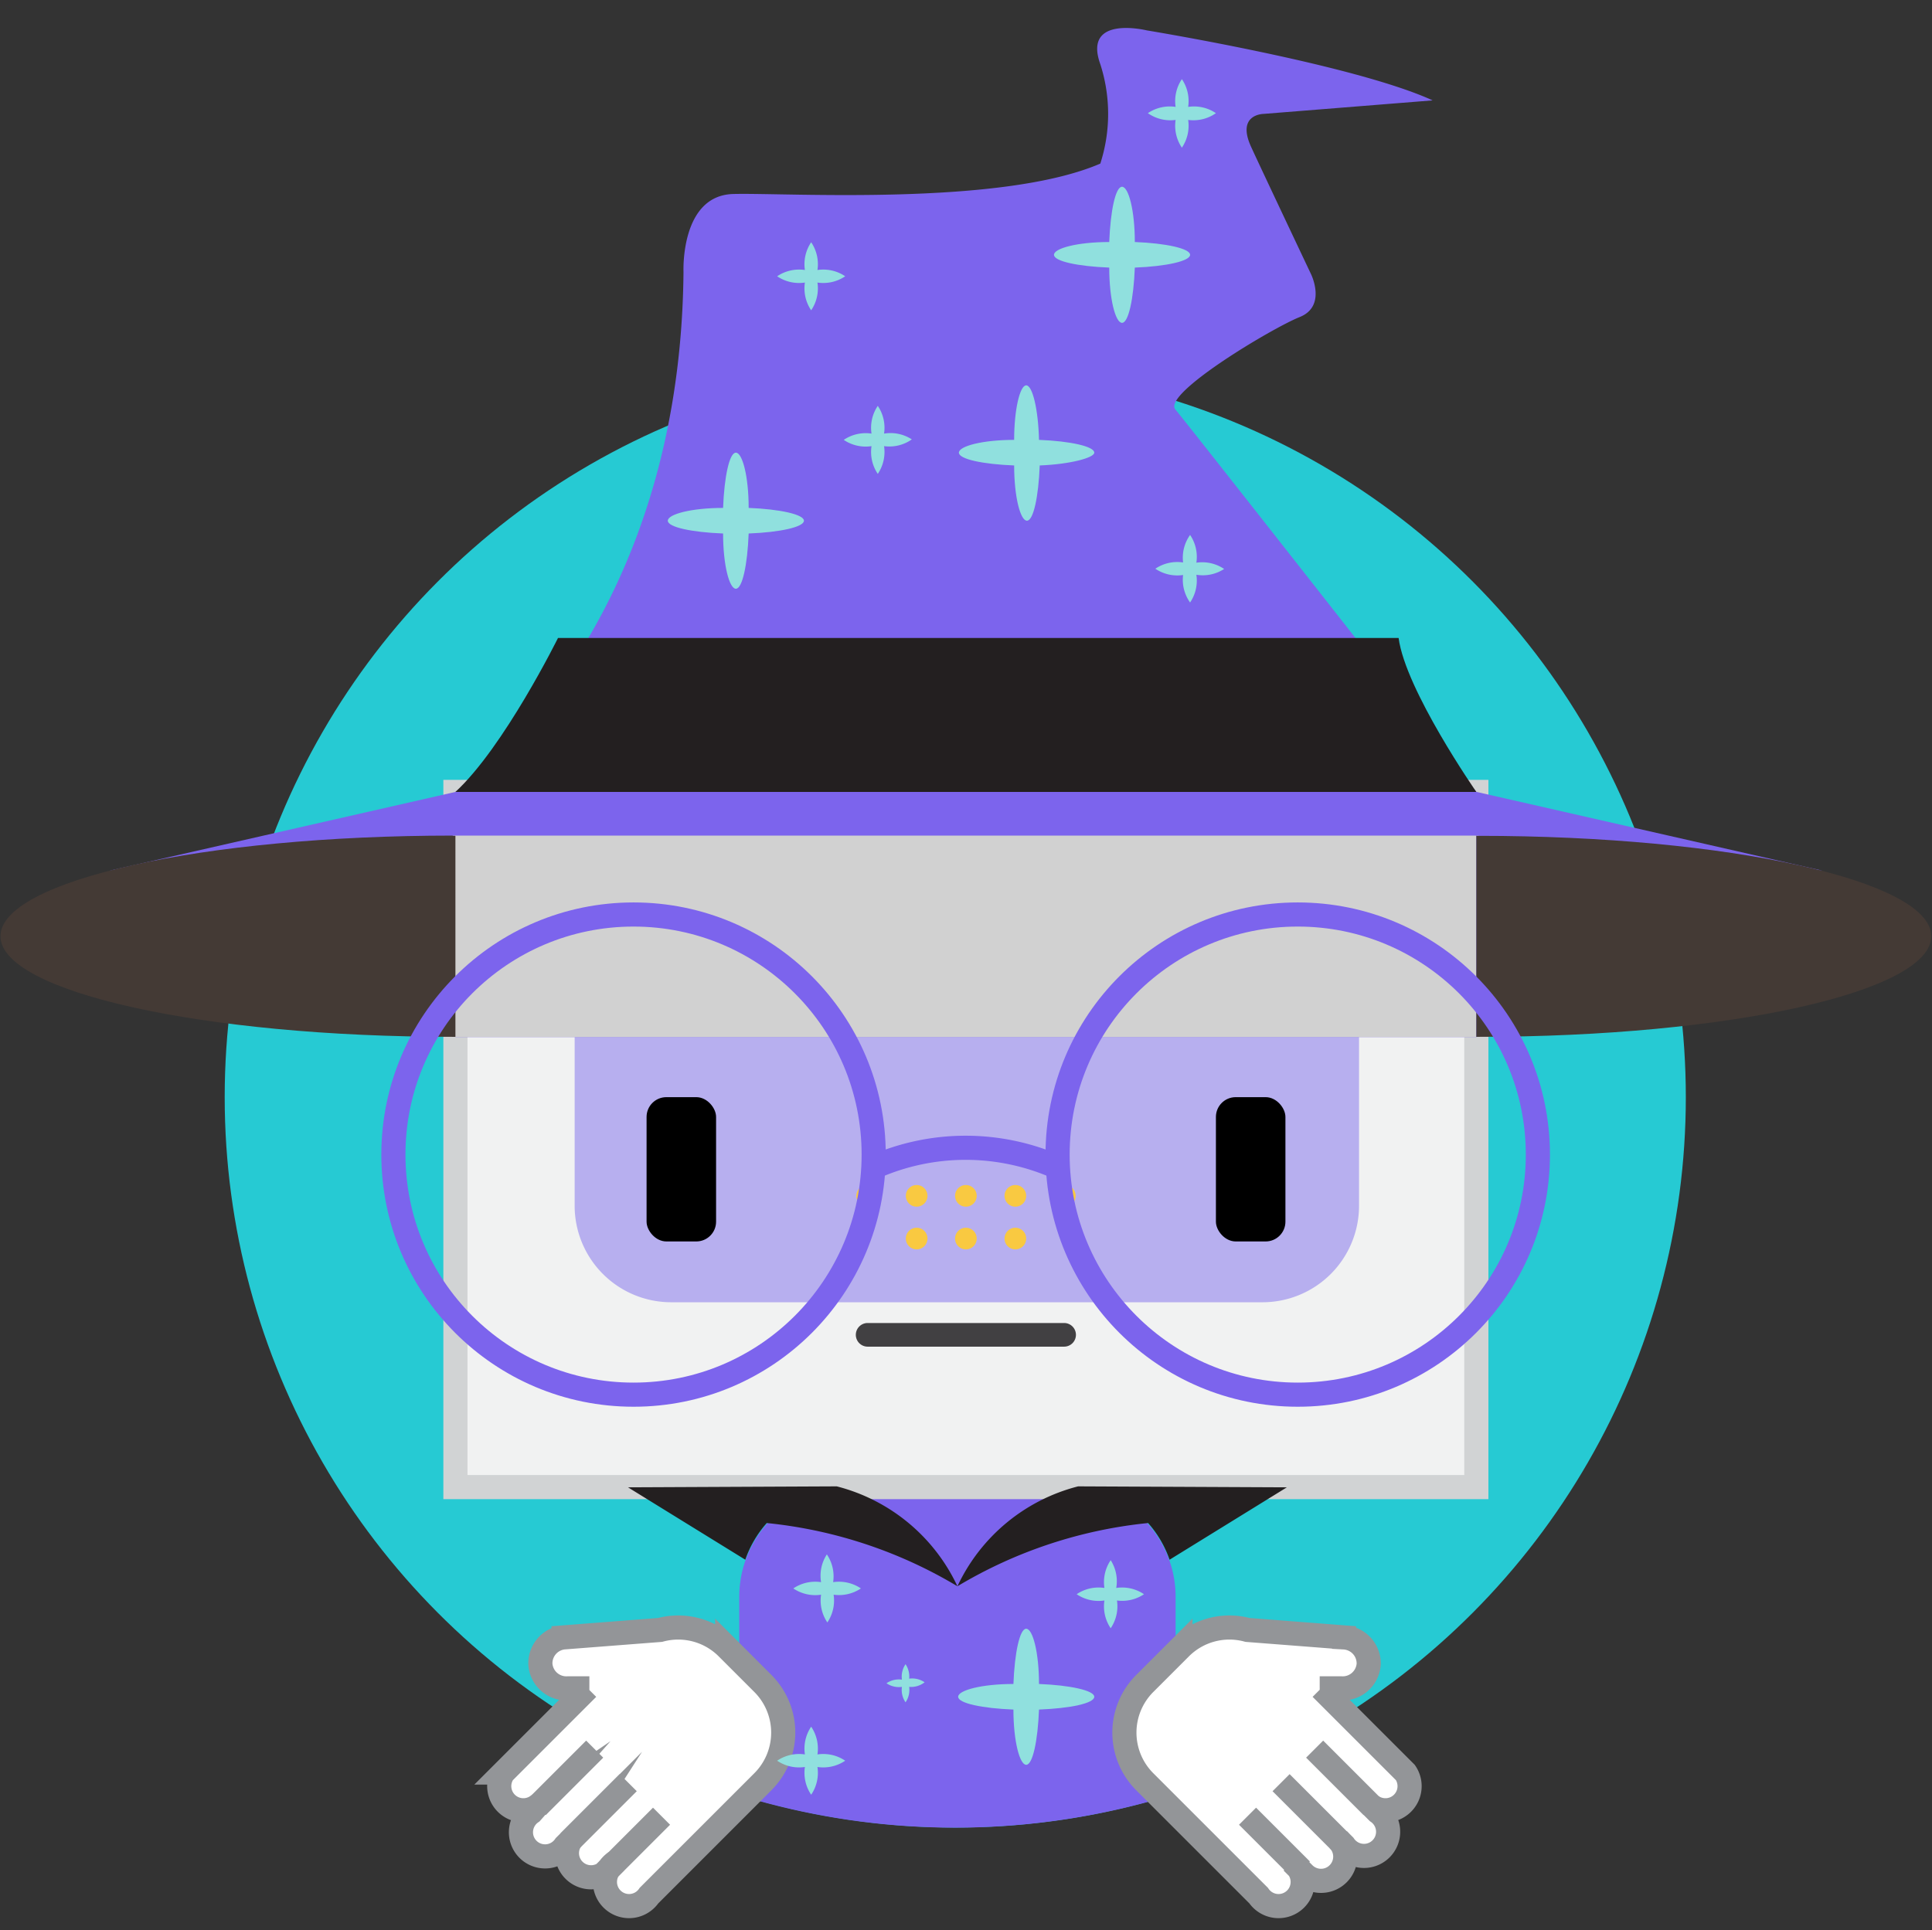 <svg id="레이어_1" data-name="레이어 1" xmlns="http://www.w3.org/2000/svg" viewBox="0 0 80.05 80"><rect x="0" y="0" width="80.05" height="80" fill="#333333" stroke="none"/><defs><style>.cls-1,.cls-12{fill:#fff;}.cls-1{opacity:0;}.cls-2{fill:#26cad3;}.cls-3{fill:#7c64ed;}.cls-4{fill:#f1f2f2;stroke:#d1d3d4;}.cls-12,.cls-13,.cls-4{stroke-miterlimit:10;}.cls-5{fill:#b7afef;}.cls-6{fill:#d1d1d1;}.cls-7{fill:#f9c941;}.cls-8{fill:#414042;}.cls-9{fill:#443a35;}.cls-10{fill:#231f20;}.cls-11{fill:#90e0de;}.cls-12{stroke:#939598;}.cls-13{fill:none;stroke:#7c64ed;}</style></defs><title>wizardImage</title><rect class="cls-1" x="0.02" width="80" height="80"/><circle class="cls-2" cx="39.58" cy="45.47" r="30.27"/><path class="cls-3" d="M44.13,61.64H35.18a4.57,4.57,0,0,0-4.57,4.57v8.22a30.42,30.42,0,0,0,18.08-.06V66.21A4.57,4.57,0,0,0,44.13,61.64Z" transform="translate(0.02 -0.03)"/><rect class="cls-4" x="18.87" y="32.82" width="42.3" height="28.81"/><path class="cls-5" d="M23.79,50a4,4,0,0,0,4,4h24.5a4,4,0,0,0,4-4V43H23.79v7Z" transform="translate(0.02 -0.03)"/><polygon class="cls-3" points="61.18 32.82 18.87 32.82 4.55 36.08 18.87 34.63 18.87 42.98 61.18 42.98 61.18 34.63 75.5 36.08 61.18 32.82"/><rect class="cls-6" x="18.86" y="34.63" width="42.3" height="8.35"/><rect x="26.79" y="45.47" width="2.88" height="5.98" rx="0.82" ry="0.82"/><rect x="50.38" y="45.47" width="2.88" height="5.98" rx="0.82" ry="0.82"/><circle class="cls-7" cx="35.93" cy="49.56" r="0.45"/><circle class="cls-7" cx="37.98" cy="49.56" r="0.45"/><circle class="cls-7" cx="40.02" cy="49.56" r="0.45"/><circle class="cls-7" cx="42.07" cy="49.56" r="0.45"/><circle class="cls-7" cx="44.12" cy="49.56" r="0.45"/><circle class="cls-7" cx="37.98" cy="51.33" r="0.45"/><circle class="cls-7" cx="40.02" cy="51.33" r="0.45"/><circle class="cls-7" cx="42.07" cy="51.33" r="0.45"/><path class="cls-8" d="M44.07,54.86H35.93a0.49,0.49,0,0,0-.49.49h0a0.49,0.49,0,0,0,.49.49h8.14a0.49,0.49,0,0,0,.49-0.49h0A0.49,0.49,0,0,0,44.07,54.86Z" transform="translate(0.02 -0.03)"/><path class="cls-9" d="M18.74,34.66C8.38,34.66,0,36.53,0,38.83S8.38,43,18.74,43h0.11V34.67H18.74Z" transform="translate(0.02 -0.03)"/><path class="cls-9" d="M61.26,43C71.62,43,80,41.13,80,38.83s-8.4-4.16-18.76-4.16H61.15V43h0.11Z" transform="translate(0.02 -0.03)"/><path class="cls-3" d="M18.85,32.85s9.31-6.29,9.45-21.55c0,0-.14-3.17,2.06-3.23S41.44,8.59,45.57,6.81a6.71,6.71,0,0,0,0-4.12c-0.74-2.06,1.93-1.4,1.93-1.4s8.56,1.4,11.84,2.9l-7,.56s-1.15,0-.52,1.37c0.35,0.77,2.48,5.27,2.48,5.27s0.66,1.33-.47,1.78S48.13,16.35,48.68,17,61.15,32.85,61.15,32.85H18.85Z" transform="translate(0.02 -0.03)"/><path class="cls-10" d="M23.1,26.47S20.86,31,18.85,32.85h42.3s-2.94-4.23-3.22-6.38H23.1Z" transform="translate(0.02 -0.03)"/><path class="cls-11" d="M33.29,21.61c0-.26-1-0.48-2.29-0.53,0-1.31-.26-2.29-0.53-2.29s-0.48,1-.53,2.29c-1.31,0-2.29.26-2.29,0.53s1,0.48,2.29.53c0,1.31.26,2.29,0.53,2.29s0.48-1,.53-2.29C32.31,22.09,33.29,21.87,33.29,21.61Z" transform="translate(0.02 -0.03)"/><path class="cls-11" d="M49.29,10.59c0-.26-1-0.48-2.29-0.53,0-1.31-.26-2.29-0.53-2.29s-0.48,1-.53,2.29c-1.31,0-2.29.26-2.29,0.53s1,0.48,2.29.53c0,1.31.26,2.29,0.53,2.29s0.48-1,.53-2.29C48.3,11.07,49.29,10.85,49.29,10.59Z" transform="translate(0.02 -0.03)"/><path class="cls-11" d="M45.32,18.79c0-.26-1-0.48-2.29-0.53C43,17,42.76,16,42.5,16S42,17,42,18.26c-1.31,0-2.29.26-2.29,0.53s1,0.48,2.29.53c0,1.31.26,2.29,0.53,2.29s0.48-1,.53-2.29C44.33,19.27,45.32,19,45.32,18.79Z" transform="translate(0.02 -0.03)"/><path class="cls-11" d="M35,11.48a1.62,1.62,0,0,0-1.15-.26,1.62,1.62,0,0,0-.26-1.15,1.62,1.62,0,0,0-.26,1.15,1.62,1.62,0,0,0-1.15.26,1.62,1.62,0,0,0,1.15.26,1.62,1.62,0,0,0,.26,1.15,1.62,1.62,0,0,0,.26-1.15A1.62,1.62,0,0,0,35,11.48Z" transform="translate(0.02 -0.03)"/><path class="cls-11" d="M37.76,18.24A1.62,1.62,0,0,0,36.61,18a1.62,1.62,0,0,0-.26-1.15A1.62,1.62,0,0,0,36.09,18a1.62,1.62,0,0,0-1.15.26,1.62,1.62,0,0,0,1.15.26,1.62,1.62,0,0,0,.26,1.15,1.62,1.62,0,0,0,.26-1.15A1.62,1.62,0,0,0,37.76,18.24Z" transform="translate(0.02 -0.03)"/><path class="cls-11" d="M50.36,4.72a1.62,1.62,0,0,0-1.15-.26,1.62,1.62,0,0,0-.26-1.15,1.62,1.62,0,0,0-.26,1.15,1.62,1.62,0,0,0-1.15.26A1.62,1.62,0,0,0,48.69,5a1.62,1.62,0,0,0,.26,1.15A1.62,1.62,0,0,0,49.21,5,1.62,1.62,0,0,0,50.36,4.72Z" transform="translate(0.02 -0.03)"/><path class="cls-11" d="M50.7,23.61a1.62,1.62,0,0,0-1.15-.26,1.62,1.62,0,0,0-.26-1.15A1.62,1.62,0,0,0,49,23.34a1.62,1.62,0,0,0-1.15.26,1.62,1.62,0,0,0,1.15.26A1.62,1.62,0,0,0,49.29,25a1.62,1.62,0,0,0,.26-1.15A1.62,1.62,0,0,0,50.7,23.61Z" transform="translate(0.02 -0.03)"/><path class="cls-12" d="M56.69,69a1.08,1.08,0,0,1-1.16,1L54.66,70,54.72,70l3.49,3.49a1,1,0,0,1-1.39,1.39l0.24,0.24a1,1,0,1,1-1.39,1.39l-0.24-.24A1,1,0,0,1,54,77.68l-0.48-.48a1,1,0,1,1-1.39,1.39l-3-3-0.94-.94-0.78-.78a2.88,2.88,0,0,1,0-4.07l1.48-1.48a2.87,2.87,0,0,1,2.78-.74l4,0.31A1.08,1.08,0,0,1,56.69,69Z" transform="translate(0.02 -0.03)"/><line class="cls-12" x1="56.85" y1="74.87" x2="54.47" y2="72.49"/><line class="cls-12" x1="55.53" y1="76.33" x2="53.08" y2="73.88"/><line class="cls-12" x1="53.92" y1="77.5" x2="51.69" y2="75.27"/><path class="cls-12" d="M22.37,69a1.08,1.08,0,0,0,1.16,1L24.4,70,24.33,70l-3.49,3.49a1,1,0,0,0,1.39,1.39L22,75.14a1,1,0,1,0,1.39,1.39l0.24-.24A1,1,0,0,0,25,77.68l0.48-.48a1,1,0,1,0,1.39,1.39l3-3,0.94-.94,0.78-.78a2.88,2.88,0,0,0,0-4.07l-1.48-1.48a2.87,2.87,0,0,0-2.78-.74l-4,.31A1.08,1.08,0,0,0,22.37,69Z" transform="translate(0.02 -0.03)"/><line class="cls-12" x1="22.26" y1="74.87" x2="24.64" y2="72.49"/><line class="cls-12" x1="23.58" y1="76.33" x2="26.03" y2="73.88"/><line class="cls-12" x1="25.18" y1="77.5" x2="27.41" y2="75.27"/><circle class="cls-13" cx="26.25" cy="47.85" r="9.95"/><circle class="cls-13" cx="53.77" cy="47.85" r="9.95"/><path class="cls-13" d="M43.81,48.41a9.39,9.39,0,0,0-7.64,0" transform="translate(0.02 -0.03)"/><path class="cls-10" d="M26,61.67l4.86,3a4.53,4.53,0,0,1,.89-1.52,19.07,19.07,0,0,1,7.9,2.62,7.6,7.6,0,0,0-5-4.14" transform="translate(0.02 -0.03)"/><path class="cls-10" d="M53.3,61.67l-4.86,3a4.53,4.53,0,0,0-.89-1.52,19.07,19.07,0,0,0-7.9,2.62,7.6,7.6,0,0,1,5-4.14" transform="translate(0.02 -0.03)"/><line class="cls-10" x1="39.68" y1="65.58" x2="39.68" y2="66.07"/><path class="cls-11" d="M45.32,70.35c0-.26-1-0.48-2.29-0.53,0-1.31-.26-2.29-0.53-2.29s-0.48,1-.53,2.29c-1.31,0-2.29.26-2.29,0.53s1,0.48,2.29.53c0,1.31.26,2.29,0.53,2.29s0.48-1,.53-2.29C44.33,70.83,45.32,70.62,45.32,70.35Z" transform="translate(0.02 -0.03)"/><path class="cls-11" d="M47.38,66.1a1.62,1.62,0,0,0-1.15-.26A1.62,1.62,0,0,0,46,64.69a1.62,1.62,0,0,0-.26,1.15,1.62,1.62,0,0,0-1.15.26,1.62,1.62,0,0,0,1.15.26A1.62,1.62,0,0,0,46,67.51a1.62,1.62,0,0,0,.26-1.15A1.62,1.62,0,0,0,47.38,66.1Z" transform="translate(0.02 -0.03)"/><path class="cls-11" d="M35,73a1.62,1.62,0,0,0-1.15-.26,1.62,1.62,0,0,0-.26-1.15,1.62,1.62,0,0,0-.26,1.15,1.62,1.62,0,0,0-1.15.26,1.62,1.62,0,0,0,1.15.26,1.62,1.62,0,0,0,.26,1.15,1.62,1.62,0,0,0,.26-1.15A1.62,1.62,0,0,0,35,73Z" transform="translate(0.02 -0.03)"/><path class="cls-11" d="M35.65,65.86a1.62,1.62,0,0,0-1.15-.26,1.62,1.62,0,0,0-.26-1.15A1.62,1.62,0,0,0,34,65.6a1.62,1.62,0,0,0-1.15.26,1.62,1.62,0,0,0,1.15.26,1.62,1.62,0,0,0,.26,1.15,1.62,1.62,0,0,0,.26-1.15A1.62,1.62,0,0,0,35.65,65.86Z" transform="translate(0.02 -0.03)"/><path class="cls-11" d="M38.29,69.75a0.91,0.91,0,0,0-.64-0.15A0.91,0.91,0,0,0,37.5,69a0.91,0.91,0,0,0-.15.64,0.91,0.91,0,0,0-.64.15,0.91,0.91,0,0,0,.64.15,0.91,0.91,0,0,0,.15.64,0.91,0.91,0,0,0,.15-0.64A0.91,0.91,0,0,0,38.29,69.75Z" transform="translate(0.02 -0.03)"/></svg>